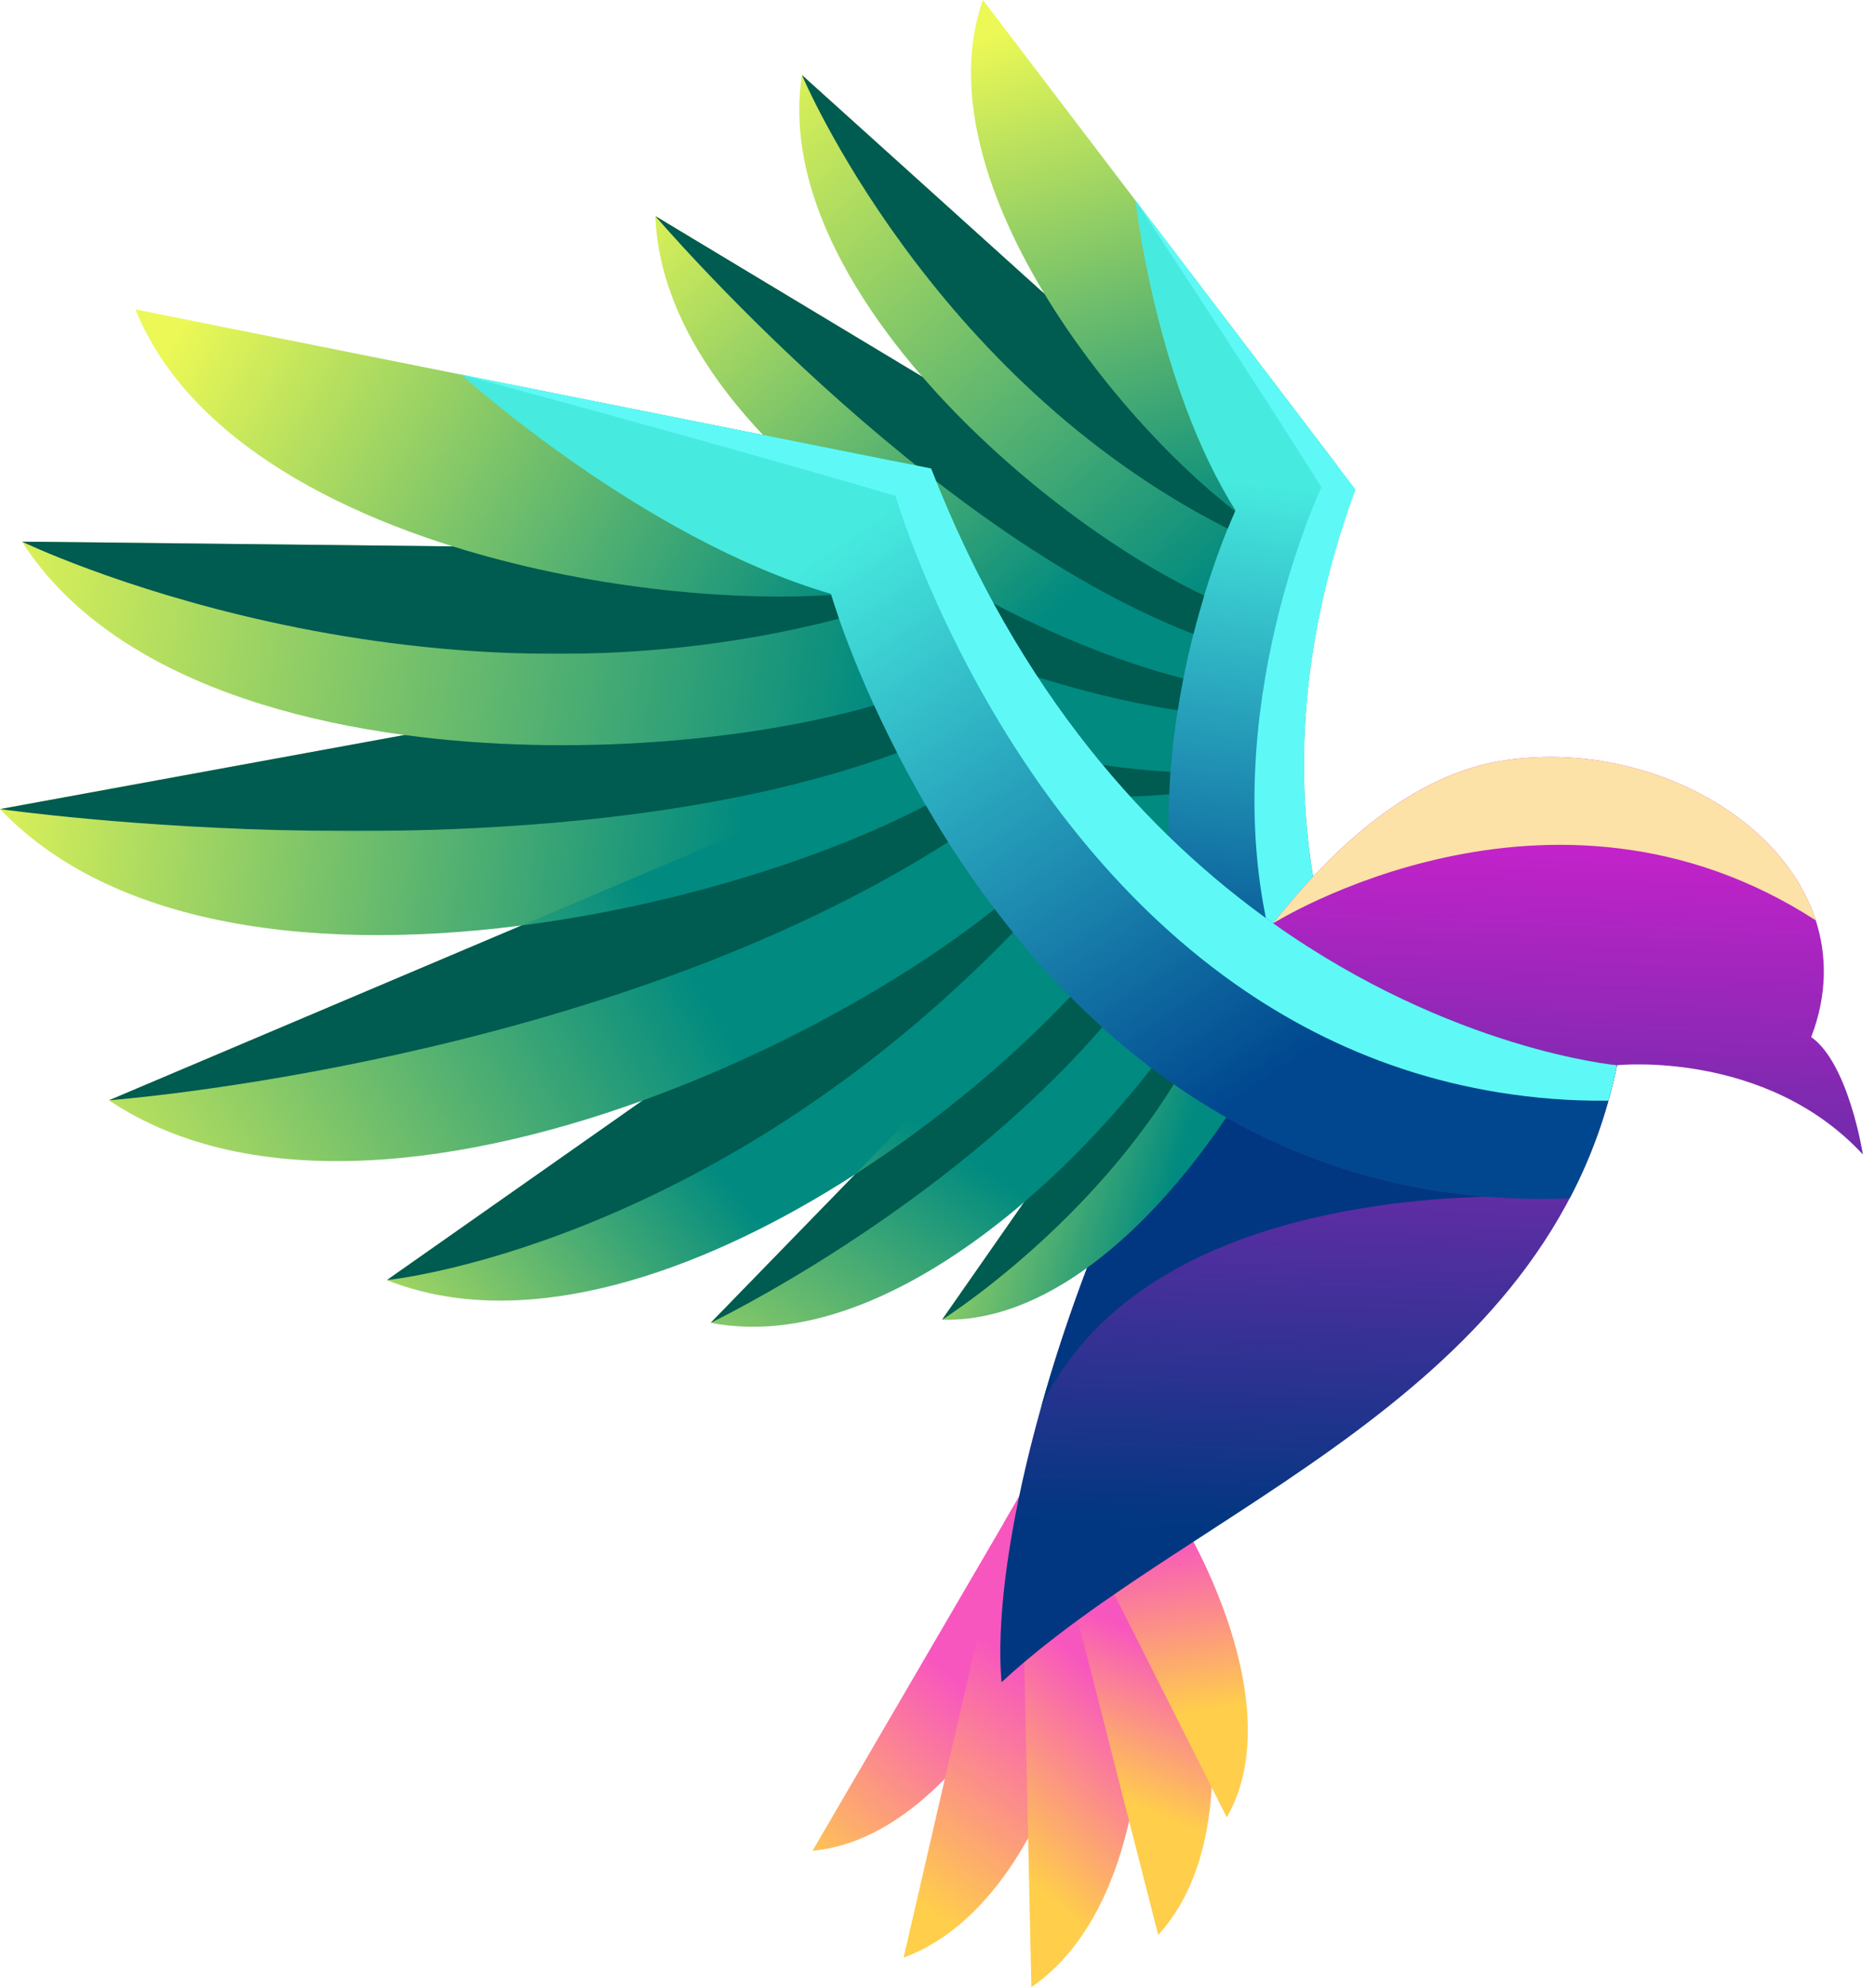 <?xml version="1.0" encoding="UTF-8"?>
<svg id="Layer_1" data-name="Layer 1" xmlns="http://www.w3.org/2000/svg" xmlns:xlink="http://www.w3.org/1999/xlink" viewBox="0 0 1935.07 2049.82">
  <defs>
    <style>
      .cls-1 {
        clip-path: url(#clippath-4);
      }

      .cls-1, .cls-2, .cls-3, .cls-4, .cls-5, .cls-6, .cls-7, .cls-8, .cls-9, .cls-10, .cls-11, .cls-12, .cls-13, .cls-14, .cls-15, .cls-16, .cls-17, .cls-18, .cls-19, .cls-20, .cls-21, .cls-22, .cls-23, .cls-24, .cls-25, .cls-26, .cls-27, .cls-28, .cls-29, .cls-30, .cls-31, .cls-32, .cls-33, .cls-34, .cls-35, .cls-36, .cls-37, .cls-38 {
        fill: none;
      }

      .cls-39 {
        fill: url(#linear-gradient-2);
      }

      .cls-2 {
        mask: url(#mask-3);
      }

      .cls-3 {
        clip-path: url(#clippath-2);
      }

      .cls-4 {
        clip-path: url(#clippath-6);
      }

      .cls-40 {
        fill: url(#linear-gradient-17);
      }

      .cls-5 {
        mask: url(#mask-11);
      }

      .cls-6 {
        clip-path: url(#clippath-9);
      }

      .cls-41 {
        fill: #fce2a6;
      }

      .cls-41, .cls-42, .cls-43, .cls-44 {
        fill-rule: evenodd;
      }

      .cls-7 {
        clip-path: url(#clippath-12);
      }

      .cls-45 {
        fill: url(#linear-gradient-15);
      }

      .cls-8 {
        mask: url(#mask-14);
      }

      .cls-9 {
        clip-path: url(#clippath-13);
      }

      .cls-10 {
        mask: url(#mask-2);
      }

      .cls-46 {
        fill: url(#linear-gradient-18);
      }

      .cls-11 {
        mask: url(#mask-10);
      }

      .cls-47 {
        fill: url(#linear-gradient-28);
      }

      .cls-48 {
        fill: url(#linear-gradient-14);
      }

      .cls-49 {
        fill: url(#linear-gradient-36);
      }

      .cls-50 {
        fill: url(#linear-gradient-20);
      }

      .cls-51 {
        fill: url(#linear-gradient-6);
      }

      .cls-12 {
        clip-path: url(#clippath-21);
      }

      .cls-52 {
        fill: url(#linear-gradient-35);
      }

      .cls-53 {
        fill: url(#linear-gradient-32);
      }

      .cls-42 {
        fill: #5ef9f6;
      }

      .cls-54 {
        fill: url(#linear-gradient-11);
      }

      .cls-13 {
        clip-path: url(#clippath-7);
      }

      .cls-14 {
        clip-path: url(#clippath-18);
      }

      .cls-15 {
        mask: url(#mask-1);
      }

      .cls-16 {
        clip-path: url(#clippath-10);
      }

      .cls-55 {
        fill: url(#linear-gradient-10);
      }

      .cls-17 {
        clip-path: url(#clippath-5);
      }

      .cls-18 {
        mask: url(#mask-5);
      }

      .cls-19 {
        mask: url(#mask-13);
      }

      .cls-56 {
        fill: url(#linear-gradient-37);
      }

      .cls-57 {
        fill: url(#linear-gradient-16);
      }

      .cls-58 {
        fill: url(#linear-gradient-31);
      }

      .cls-20 {
        mask: url(#mask-9);
      }

      .cls-43 {
        fill: #005b50;
      }

      .cls-59 {
        fill: url(#linear-gradient-21);
      }

      .cls-21 {
        clip-path: url(#clippath-16);
      }

      .cls-22 {
        mask: url(#mask-8);
      }

      .cls-60 {
        fill: url(#linear-gradient-25);
      }

      .cls-23 {
        clip-path: url(#clippath-15);
      }

      .cls-61 {
        fill: url(#linear-gradient-5);
      }

      .cls-24 {
        clip-path: url(#clippath-3);
      }

      .cls-25 {
        clip-path: url(#clippath-11);
      }

      .cls-26 {
        clip-rule: evenodd;
      }

      .cls-62 {
        fill: url(#linear-gradient-34);
      }

      .cls-27 {
        clip-path: url(#clippath-19);
      }

      .cls-28 {
        clip-path: url(#clippath-20);
      }

      .cls-29 {
        clip-path: url(#clippath-17);
      }

      .cls-63 {
        fill: url(#linear-gradient-7);
      }

      .cls-30 {
        mask: url(#mask-6);
      }

      .cls-31 {
        mask: url(#mask-12);
      }

      .cls-32 {
        clip-path: url(#clippath);
      }

      .cls-33 {
        mask: url(#mask);
      }

      .cls-64 {
        fill: url(#linear-gradient-24);
      }

      .cls-65 {
        fill: url(#linear-gradient-9);
      }

      .cls-66 {
        fill: url(#linear-gradient-22);
      }

      .cls-67 {
        fill: url(#linear-gradient-3);
      }

      .cls-44 {
        fill: #003780;
      }

      .cls-34 {
        mask: url(#mask-4);
      }

      .cls-35 {
        clip-path: url(#clippath-1);
      }

      .cls-36 {
        clip-path: url(#clippath-8);
      }

      .cls-68 {
        fill: url(#linear-gradient);
      }

      .cls-37 {
        clip-path: url(#clippath-14);
      }

      .cls-69 {
        fill: url(#linear-gradient-27);
      }

      .cls-70 {
        fill: url(#linear-gradient-33);
      }

      .cls-38 {
        mask: url(#mask-7);
      }

      .cls-71 {
        fill: url(#linear-gradient-29);
      }

      .cls-72 {
        fill: url(#linear-gradient-30);
      }

      .cls-73 {
        fill: url(#linear-gradient-23);
      }

      .cls-74 {
        fill: url(#linear-gradient-19);
      }

      .cls-75 {
        fill: url(#linear-gradient-4);
      }

      .cls-76 {
        fill: url(#linear-gradient-8);
      }

      .cls-77 {
        fill: url(#linear-gradient-12);
      }

      .cls-78 {
        fill: url(#linear-gradient-13);
      }

      .cls-79 {
        fill: url(#linear-gradient-26);
      }
    </style>
    <clipPath id="clippath">
      <path class="cls-26" d="m1193.29,953.93l-229.21,55.75c82.08,76.77,253.64,44.91,360.57-2.74-7.14-26.86-11.98-54.05-14.85-81.34l-116.51,28.34Z"/>
    </clipPath>
    <linearGradient id="linear-gradient" x1="1171.09" y1="1048.92" x2="1042.16" y2="841.96" gradientUnits="userSpaceOnUse">
      <stop offset="0" stop-color="#008a80"/>
      <stop offset="1" stop-color="#ebf855"/>
    </linearGradient>
    <linearGradient id="linear-gradient-2" x1="-129.07" y1="3645.49" x2="-1128" y2="3293.07" gradientTransform="translate(1567.24 -2569.39)" gradientUnits="userSpaceOnUse">
      <stop offset="0" stop-color="#fff"/>
      <stop offset="1" stop-color="#000"/>
    </linearGradient>
    <mask id="mask" x="964.08" y="925.59" width="349.19" height="89.69" maskUnits="userSpaceOnUse">
      <rect class="cls-39" x="964.08" y="925.59" width="349.19" height="89.69"/>
    </mask>
    <clipPath id="clippath-1">
      <path class="cls-26" d="m1115.44,869.76l-288.64,22.01c95.23,123.64,356.84,101.58,487.67,52.39-5.17-29.48-7.97-59.22-8.78-88.9l-190.25,14.51Z"/>
    </clipPath>
    <linearGradient id="linear-gradient-3" x1="1066.71" y1="936.37" x2="691.95" y2="1034.9" xlink:href="#linear-gradient"/>
    <clipPath id="clippath-2">
      <path class="cls-26" d="m1025.16,739.95l-366.11-40.77c99.31,195.82,495.02,217.11,647.15,169.15-1.52-32.45-.64-64.87,2.15-96.84l-283.19-31.54Z"/>
    </clipPath>
    <linearGradient id="linear-gradient-4" x1="910.86" y1="805.76" x2="540.48" y2="795.77" xlink:href="#linear-gradient"/>
    <clipPath id="clippath-3">
      <path class="cls-26" d="m989.73,583.75l-400.59-133.8c68.53,259.81,563.43,377.95,717.82,339.98,1.63-25.58,4.5-50.93,8.37-75.82l-7.1-23.98-318.49-106.38Z"/>
    </clipPath>
    <linearGradient id="linear-gradient-5" x1="1004.14" y1="649.44" x2="446.07" y2="536.41" xlink:href="#linear-gradient"/>
    <clipPath id="clippath-4">
      <path class="cls-26" d="m1037.78,440.71l-361.82-217.87c10.58,276.57,495.42,505,639.98,487.28,3.33-20.79,7.36-41.23,11.88-61.23l-2.39-34.96-287.66-173.22Z"/>
    </clipPath>
    <linearGradient id="linear-gradient-6" x1="1117.06" y1="605.56" x2="703.53" y2="137.97" xlink:href="#linear-gradient"/>
    <clipPath id="clippath-5">
      <path class="cls-26" d="m1121.93,343.37L827.2,77.37c-39.82,256.58,364.86,553.76,502.21,564.47,7.23-30.95,15.66-60.74,24.69-88.92l-232.18-209.55Z"/>
    </clipPath>
    <linearGradient id="linear-gradient-7" x1="1267.61" y1="597.51" x2="798.89" y2="31.08" xlink:href="#linear-gradient"/>
    <clipPath id="clippath-6">
      <path class="cls-26" d="m1227.88,281.29L1013.9,0c-74.61,210.77,208.34,523.32,334.09,572.54,9.9-32.79,20.74-63.59,31.65-91.76l-151.75-199.48Z"/>
    </clipPath>
    <linearGradient id="linear-gradient-8" x1="1245.51" y1="552.96" x2="1074.04" y2="21.51" xlink:href="#linear-gradient"/>
    <clipPath id="clippath-7">
      <path class="cls-26" d="m1363.29,948.59c-27.09-115.27-30.63-265.4,34.72-443.66l-226.84-298.19s21,189.27,103.24,319.78c0,0-108.81,230.08-53.33,462.39,23.05,96.5,74.44,193.39,173.75,274.32,33.11-12.62,65.43-30.04,96.61-53.55,0,0-88.86-93.87-128.16-261.1"/>
    </clipPath>
    <linearGradient id="linear-gradient-9" x1="1288.77" y1="1038.93" x2="1358.34" y2="507.07" gradientUnits="userSpaceOnUse">
      <stop offset="0" stop-color="#00478f"/>
      <stop offset="1" stop-color="#47eadf"/>
    </linearGradient>
    <linearGradient id="linear-gradient-10" x1="-327.03" y1="2710.89" x2="-208.4" y2="3639.64" gradientTransform="translate(1587.55 -2548.72)" xlink:href="#linear-gradient-2"/>
    <mask id="mask-1" x="1171.18" y="206.75" width="320.27" height="1019.4" maskUnits="userSpaceOnUse">
      <rect class="cls-55" x="1171.18" y="206.75" width="320.27" height="1019.4"/>
    </mask>
    <linearGradient id="linear-gradient-11" x1="-123.61" y1="3060.86" x2="-917.41" y2="2780.55" gradientTransform="translate(1553.82 -2615.47)" xlink:href="#linear-gradient-2"/>
    <mask id="mask-2" x="827.2" y="77.37" width="446.82" height="467.93" maskUnits="userSpaceOnUse">
      <rect class="cls-54" x="827.2" y="77.38" width="446.82" height="467.93"/>
    </mask>
    <linearGradient id="linear-gradient-12" x1="46.23" y1="3264.18" x2="-952.7" y2="2911.75" gradientTransform="translate(1539 -2604.81)" xlink:href="#linear-gradient-2"/>
    <mask id="mask-3" x="675.96" y="222.84" width="566.13" height="431.21" maskUnits="userSpaceOnUse">
      <rect class="cls-77" x="675.96" y="222.84" width="566.13" height="431.21"/>
    </mask>
    <linearGradient id="linear-gradient-13" x1=".78" y1="3409.42" x2="-998.15" y2="3057" gradientTransform="translate(1530.49 -2597.09)" xlink:href="#linear-gradient-2"/>
    <mask id="mask-4" x="589.14" y="449.95" width="631.5" height="282.78" maskUnits="userSpaceOnUse">
      <rect class="cls-78" x="589.14" y="449.95" width="631.5" height="282.78"/>
    </mask>
    <linearGradient id="linear-gradient-14" x1="-56.2" y1="3542.47" x2="-1055.03" y2="3190.15" gradientTransform="translate(1537.34 -2588.28)" xlink:href="#linear-gradient-2"/>
    <mask id="mask-5" x="659.05" y="699.18" width="548.32" height="123.47" maskUnits="userSpaceOnUse">
      <rect class="cls-48" x="659.05" y="699.18" width="548.32" height="123.47"/>
    </mask>
    <linearGradient id="linear-gradient-15" x1="-107.98" y1="3632.51" x2="-1106.91" y2="3280.08" gradientTransform="translate(1553.78 -2577.97)" xlink:href="#linear-gradient-2"/>
    <mask id="mask-6" x="826.8" y="879.45" width="382.47" height="48.34" maskUnits="userSpaceOnUse">
      <rect class="cls-45" x="826.8" y="879.45" width="382.47" height="48.33"/>
    </mask>
    <clipPath id="clippath-8">
      <path class="cls-26" d="m838.14,1909.1c175.76-15.86,305.31-331.54,289.83-423.88-14.38.21-28.51-.02-42.27-.59l-247.56,424.47Z"/>
    </clipPath>
    <linearGradient id="linear-gradient-16" x1="804.93" y1="1912.92" x2="971.3" y2="1719.52" gradientUnits="userSpaceOnUse">
      <stop offset="0" stop-color="#ffce4b"/>
      <stop offset="1" stop-color="#f856bf"/>
    </linearGradient>
    <clipPath id="clippath-9">
      <path class="cls-26" d="m1000.93,1720.73l-68.86,298.57c188-69.39,236.64-453.83,192.34-550.49-11.72,3.35-23.35,6.38-34.83,9.14l-54.03,92.64-34.62,150.14Z"/>
    </clipPath>
    <linearGradient id="linear-gradient-17" x1="912.03" y1="1936.83" x2="1064.33" y2="1724.66" xlink:href="#linear-gradient-16"/>
    <clipPath id="clippath-10">
      <path class="cls-26" d="m1057,1734.71l6.84,315.11c169.91-116.72,121.19-512.33,52.58-597.51-5.92,3.44-11.83,6.78-17.73,10.03l-45.9,78.69,4.2,193.68Z"/>
    </clipPath>
    <linearGradient id="linear-gradient-18" x1="1012.34" y1="1893.18" x2="1149.84" y2="1743.94" xlink:href="#linear-gradient-16"/>
    <clipPath id="clippath-11">
      <path class="cls-26" d="m1121.5,1709.31l73.18,286.61c130.53-142.79,1.97-494.1-78.84-557.39-2.37,2.23-4.74,4.43-7.12,6.62l-38.03,65.2,50.8,198.96Z"/>
    </clipPath>
    <linearGradient id="linear-gradient-19" x1="1142.19" y1="1850.18" x2="1206.15" y2="1697.68" xlink:href="#linear-gradient-16"/>
    <clipPath id="clippath-12">
      <path class="cls-26" d="m1152.67,1651.12l112.75,223.5c81.83-141.81-88.48-408.68-166.8-446.24l-1.38,2.01c7.02,8.47,11.49,14.75,11.49,14.75l-32.15,55.13,76.1,150.85Z"/>
    </clipPath>
    <linearGradient id="linear-gradient-20" x1="1228.86" y1="1766.45" x2="1202.65" y2="1588.76" xlink:href="#linear-gradient-16"/>
    <clipPath id="clippath-13">
      <path class="cls-26" d="m796.74,1041.21l-397.69,279.24c269.14,107,679.1-217.36,787.7-397.58-29.82-30.76-57.24-63.6-82.4-97.65l-307.61,215.99Z"/>
    </clipPath>
    <linearGradient id="linear-gradient-21" x1="723.18" y1="1184.59" x2="348.11" y2="1498.05" xlink:href="#linear-gradient"/>
    <clipPath id="clippath-14">
      <path class="cls-26" d="m548.02,734.24L0,834.57c251.86,264.3,930.79,67.03,1058.29-76.68-14.85-23.46-28.7-47.19-41.69-70.93l-32.88-32.49-435.71,79.77Z"/>
    </clipPath>
    <linearGradient id="linear-gradient-22" x1="760.7" y1="905.43" x2="-56.36" y2="803.94" xlink:href="#linear-gradient"/>
    <clipPath id="clippath-15">
      <path class="cls-26" d="m546.29,564.51l-523.67-5.83c184.57,288.53,844.21,229.22,989.41,119.93-19.87-36.93-37.53-73.75-53.2-109.5l-412.54-4.59Z"/>
    </clipPath>
    <linearGradient id="linear-gradient-23" x1="900.43" y1="763.36" x2="-57.59" y2="612.29" xlink:href="#linear-gradient"/>
    <clipPath id="clippath-16">
      <path class="cls-26" d="m1667.93,1098.8s153.47-16.15,253.62,92.08c0,0-14.54-93.69-53.31-121.16,66.83-174-135.93-315.2-320.21-284.8-294.45,48.58-535.83,707.55-514.97,950.34,197.89-183.12,564.88-294.05,634.86-636.47"/>
    </clipPath>
    <linearGradient id="linear-gradient-24" x1="1461.18" y1="1585.34" x2="1490.25" y2="790.52" gradientUnits="userSpaceOnUse">
      <stop offset="0" stop-color="#003780"/>
      <stop offset="1" stop-color="#d820d2"/>
    </linearGradient>
    <linearGradient id="linear-gradient-25" x1="12.98" y1="3077.97" x2="-21.7" y2="3669.19" gradientTransform="translate(1601.48 -2575.56)" xlink:href="#linear-gradient-2"/>
    <mask id="mask-7" x="1313.27" y="780.79" width="559.64" height="171.64" maskUnits="userSpaceOnUse">
      <rect class="cls-60" x="1313.27" y="780.79" width="559.64" height="171.64"/>
    </mask>
    <clipPath id="clippath-17">
      <path class="cls-26" d="m1149.79,1106.1l-178.04,255.2c148.19,4.29,290.06-176.97,354.22-317.43-30.5-20.33-59.02-43-85.68-67.49l-90.5,129.72Z"/>
    </clipPath>
    <linearGradient id="linear-gradient-26" x1="1219.05" y1="1191.96" x2="910.89" y2="1099.85" xlink:href="#linear-gradient"/>
    <linearGradient id="linear-gradient-27" x1="-68.45" y1="3550.76" x2="-1364.02" y2="4074.14" gradientTransform="translate(1568 -2535.47)" xlink:href="#linear-gradient-2"/>
    <mask id="mask-8" x="971.75" y="976.38" width="295.39" height="384.92" maskUnits="userSpaceOnUse">
      <rect class="cls-69" x="971.75" y="976.38" width="295.39" height="384.92"/>
    </mask>
    <clipPath id="clippath-18">
      <path class="cls-26" d="m999.34,1090.8l-266.27,273.71c202.11,39.16,441.6-211.01,528.05-373.85-30.84-24.65-59.57-51.61-86.28-80.26l-175.51,180.41Z"/>
    </clipPath>
    <linearGradient id="linear-gradient-28" x1="981.39" y1="1180.44" x2="696.7" y2="1604.98" xlink:href="#linear-gradient"/>
    <clipPath id="clippath-19">
      <path class="cls-26" d="m625.36,917.65l-512.99,217.33c294.55,197.14,887.15-117.99,1006.7-290.3-20.72-26.72-40-54.29-57.9-82.29l-27.96-17.52-407.86,172.79Z"/>
    </clipPath>
    <linearGradient id="linear-gradient-29" x1="706.27" y1="986.25" x2="55.69" y2="1361.53" xlink:href="#linear-gradient"/>
    <clipPath id="clippath-20">
      <path class="cls-26" d="m596.89,410.63l-457.16-91.44c110.17,273.59,662.84,335.74,830.16,274.65-18.83-41.07-35-81-48.8-118.38l-324.21-64.84Z"/>
    </clipPath>
    <linearGradient id="linear-gradient-30" x1="851.78" y1="663.34" x2="218.34" y2="287.34" xlink:href="#linear-gradient"/>
    <clipPath id="clippath-21">
      <path class="cls-26" d="m1313.27,952.43c-127.41-90.37-261.94-235.76-352.91-469.1l-484.62-96.92s185.97,168.87,381.24,226.16c0,0,93.2,322.54,350.85,503.88,107.02,75.33,242.42,126.29,411.29,119.66,21.73-41.38,38.49-86.83,48.81-137.29,0,0-169.82-15.29-354.66-146.38"/>
    </clipPath>
    <linearGradient id="linear-gradient-31" x1="1284.27" y1="1129.82" x2="888.9" y2="543.09" xlink:href="#linear-gradient-9"/>
    <linearGradient id="linear-gradient-32" x1="-1002.43" y1="2831.22" x2="-74.39" y2="3646.34" gradientTransform="translate(1519.37 -2557.6)" xlink:href="#linear-gradient-2"/>
    <mask id="mask-9" x="475.74" y="386.4" width="1192.19" height="749.21" maskUnits="userSpaceOnUse">
      <rect class="cls-53" x="475.74" y="386.4" width="1192.19" height="749.21"/>
    </mask>
    <linearGradient id="linear-gradient-33" x1="-527.76" y1="3016.3" x2="-1557.59" y2="3431.96" gradientTransform="translate(1474.95 -2602.8)" xlink:href="#linear-gradient-2"/>
    <mask id="mask-10" x="22.62" y="558.68" width="842.77" height="115.82" maskUnits="userSpaceOnUse">
      <rect class="cls-70" x="22.62" y="558.68" width="842.77" height="115.82"/>
    </mask>
    <linearGradient id="linear-gradient-34" x1="-196.11" y1="3048.48" x2="-1491.67" y2="3571.86" gradientTransform="translate(1472.73 -2584.89)" xlink:href="#linear-gradient-2"/>
    <mask id="mask-11" x="0" y="727.58" width="925.33" height="129.68" maskUnits="userSpaceOnUse">
      <rect class="cls-62" y="727.58" width="925.33" height="129.68"/>
    </mask>
    <linearGradient id="linear-gradient-35" x1="-129.36" y1="3213.66" x2="-1424.92" y2="3737.04" gradientTransform="translate(1483.75 -2557.66)" xlink:href="#linear-gradient-2"/>
    <mask id="mask-12" x="112.37" y="830.84" width="865.61" height="304.13" maskUnits="userSpaceOnUse">
      <rect class="cls-52" x="112.37" y="830.84" width="865.61" height="304.13"/>
    </mask>
    <linearGradient id="linear-gradient-36" x1="-81.91" y1="3382.55" x2="-1377.47" y2="3905.93" gradientTransform="translate(1511.85 -2539.48)" xlink:href="#linear-gradient-2"/>
    <mask id="mask-13" x="399.05" y="937.71" width="645.83" height="382.74" maskUnits="userSpaceOnUse">
      <rect class="cls-49" x="399.05" y="937.71" width="645.83" height="382.74"/>
    </mask>
    <linearGradient id="linear-gradient-37" x1="-61.36" y1="3509.94" x2="-1356.92" y2="4033.43" gradientTransform="translate(1544.6 -2535.16)" xlink:href="#linear-gradient-2"/>
    <mask id="mask-14" x="733.07" y="1028.11" width="403.86" height="336.4" maskUnits="userSpaceOnUse">
      <rect class="cls-56" x="733.07" y="1028.11" width="403.86" height="336.4"/>
    </mask>
  </defs>
  <g class="cls-32">
    <rect class="cls-68" x="964.08" y="925.59" width="360.57" height="160.85"/>
  </g>
  <g class="cls-33">
    <path class="cls-43" d="m1193.29,953.93l-229.21,55.75s195.44,32.07,349.19-57.25c-1.38-8.93-2.53-17.87-3.47-26.83l-116.51,28.34Z"/>
  </g>
  <g class="cls-35">
    <rect class="cls-67" x="826.8" y="855.26" width="487.67" height="160.15"/>
  </g>
  <g class="cls-3">
    <rect class="cls-75" x="659.05" y="699.18" width="649.3" height="217.11"/>
  </g>
  <g class="cls-24">
    <rect class="cls-61" x="589.14" y="449.95" width="726.19" height="377.95"/>
  </g>
  <g class="cls-1">
    <rect class="cls-51" x="675.96" y="222.84" width="651.86" height="505"/>
  </g>
  <g class="cls-17">
    <rect class="cls-63" x="787.38" y="77.37" width="566.73" height="564.47"/>
  </g>
  <g class="cls-4">
    <rect class="cls-76" x="939.29" width="440.35" height="572.54"/>
  </g>
  <g class="cls-13">
    <rect class="cls-65" x="1165.61" y="206.75" width="325.84" height="1056.5"/>
  </g>
  <g class="cls-15">
    <path class="cls-42" d="m1363.29,948.59c-27.09-115.27-30.63-265.4,34.72-443.66l-226.84-298.19s109.64,165.32,191.88,295.83c0,0-108.81,230.08-53.33,462.39,21.81,91.33,69.02,183,158.21,261.18,7.9-5.12,15.74-10.6,23.51-16.46,0,0-88.86-93.87-128.16-261.1"/>
  </g>
  <g class="cls-10">
    <path class="cls-43" d="m827.2,77.37s130.86,312.04,439.15,467.93c3.9-9.61,6.68-15.77,7.67-17.92-65.1-50.49-141.39-132.85-196.66-224.24l-250.16-225.77Z"/>
  </g>
  <g class="cls-2">
    <path class="cls-43" d="m1242.09,614.28c-88.18-41.36-203.54-125.04-290.67-225.58l-275.46-165.87s274.79,322.45,555.04,431.21c3.61-14.22,7.37-27.52,11.09-39.76"/>
  </g>
  <g class="cls-34">
    <path class="cls-43" d="m589.14,449.95s307.12,232.96,625.63,282.78c1.78-11.3,3.76-22.31,5.87-32.97-85.44-21.09-198.27-70.55-299.09-138.79l-332.41-111.03Z"/>
  </g>
  <g class="cls-18">
    <path class="cls-43" d="m659.05,699.18s203.68,147.15,546.94,120.17c.34-7.83.8-15.58,1.38-23.24-86.3-4.46-199.26-27.96-305.44-69.87l-242.88-27.05Z"/>
  </g>
  <g class="cls-30">
    <path class="cls-43" d="m826.8,891.77s192.77,54.65,382.47,29.3c-1.31-11.55-2.26-23.05-2.91-34.45-64.46,5.94-141.57,4.42-217.94-7.18l-161.63,12.32Z"/>
  </g>
  <g class="cls-36">
    <rect class="cls-57" x="838.14" y="1484.63" width="305.31" height="424.47"/>
  </g>
  <g class="cls-6">
    <rect class="cls-40" x="932.07" y="1468.82" width="236.64" height="550.49"/>
  </g>
  <g class="cls-16">
    <rect class="cls-46" x="1052.8" y="1452.31" width="180.95" height="597.51"/>
  </g>
  <g class="cls-25">
    <rect class="cls-74" x="1070.69" y="1438.53" width="254.51" height="557.39"/>
  </g>
  <g class="cls-7">
    <rect class="cls-50" x="1076.57" y="1428.38" width="270.67" height="446.24"/>
  </g>
  <g class="cls-9">
    <rect class="cls-59" x="399.05" y="825.22" width="787.7" height="602.23"/>
  </g>
  <g class="cls-37">
    <rect class="cls-66" y="654.47" width="1058.29" height="444.4"/>
  </g>
  <g class="cls-23">
    <rect class="cls-73" x="22.62" y="558.68" width="989.41" height="288.53"/>
  </g>
  <g class="cls-21">
    <rect class="cls-64" x="1012.2" y="754.53" width="922.87" height="980.74"/>
  </g>
  <path class="cls-44" d="m1074.01,1451.04c86.16-181.13,327.92-213.11,458.63-216.64-102.67-8.29-191.44-38.65-267.74-81.82-18.8-10.63-36.84-22.04-54.14-34.09-.98-.68-1.95-1.36-2.93-2.05-5.45,10.19-10.81,20.49-16.06,30.88-26.26,52-49.92,106.27-70.47,160.48-18.34,48.36-34.21,96.66-47.29,143.24"/>
  <g class="cls-38">
    <path class="cls-41" d="m1313.27,952.43s286.06-180.11,559.64-3.07c-36.46-112.71-185.92-187.36-324.88-164.43-84.22,13.9-164.11,77.74-234.76,167.5"/>
  </g>
  <g class="cls-29">
    <rect class="cls-79" x="971.75" y="976.38" width="354.22" height="389.2"/>
  </g>
  <g class="cls-22">
    <path class="cls-43" d="m1149.79,1106.1l-178.04,255.2s221.29-138.87,295.39-361.41c-9.15-7.63-18.1-15.47-26.85-23.5l-90.5,129.72Z"/>
  </g>
  <g class="cls-14">
    <rect class="cls-47" x="733.07" y="910.39" width="528.05" height="493.28"/>
  </g>
  <g class="cls-27">
    <rect class="cls-71" x="112.37" y="744.86" width="1006.7" height="587.26"/>
  </g>
  <g class="cls-28">
    <rect class="cls-72" x="139.74" y="319.2" width="830.16" height="335.74"/>
  </g>
  <g class="cls-12">
    <rect class="cls-58" x="475.74" y="386.4" width="1192.19" height="856.33"/>
  </g>
  <g class="cls-20">
    <path class="cls-42" d="m1313.27,952.43c-127.41-90.37-261.94-235.76-352.91-469.1l-484.62-96.92s252.73,67.81,448,125.1c0,0,93.21,322.53,350.85,503.87,101.29,71.29,228,120.75,384.45,120.23,3.35-11.97,6.32-24.23,8.89-36.8,0,0-169.82-15.29-354.66-146.38"/>
  </g>
  <g class="cls-11">
    <path class="cls-43" d="m22.62,558.68s401.78,194.4,842.77,79.49c-4.52-12.91-7.15-21.43-8.05-24.42-108.45,6.89-255.8-7.98-390.23-50.12l-444.49-4.95Z"/>
  </g>
  <g class="cls-5">
    <path class="cls-43" d="m901.6,727.58c-123.32,36.06-310.45,54-484.38,30.61L0,834.57s553.23,79.07,925.33-57.98c-8.83-17.22-16.73-33.65-23.73-49.01"/>
  </g>
  <g class="cls-31">
    <path class="cls-43" d="m112.37,1134.97s507.09-37.67,865.6-266.4c-8.11-12.73-15.76-25.34-22.97-37.73-102.91,53.71-257.68,103.28-416.96,123.8l-425.68,180.33Z"/>
  </g>
  <g class="cls-19">
    <path class="cls-43" d="m399.05,1320.45s329.89-32.24,645.83-358.55c-6.5-8.04-12.81-16.11-18.93-24.19-89.24,70.92-221.48,146.28-363.08,197.5l-263.82,185.24Z"/>
  </g>
  <g class="cls-8">
    <path class="cls-43" d="m733.07,1364.51s238.36-114.21,403.86-304.86c-11.38-10.29-22.36-20.82-32.95-31.53-58.57,62.14-136.17,127.94-221.81,183.13l-149.1,153.27Z"/>
  </g>
</svg>